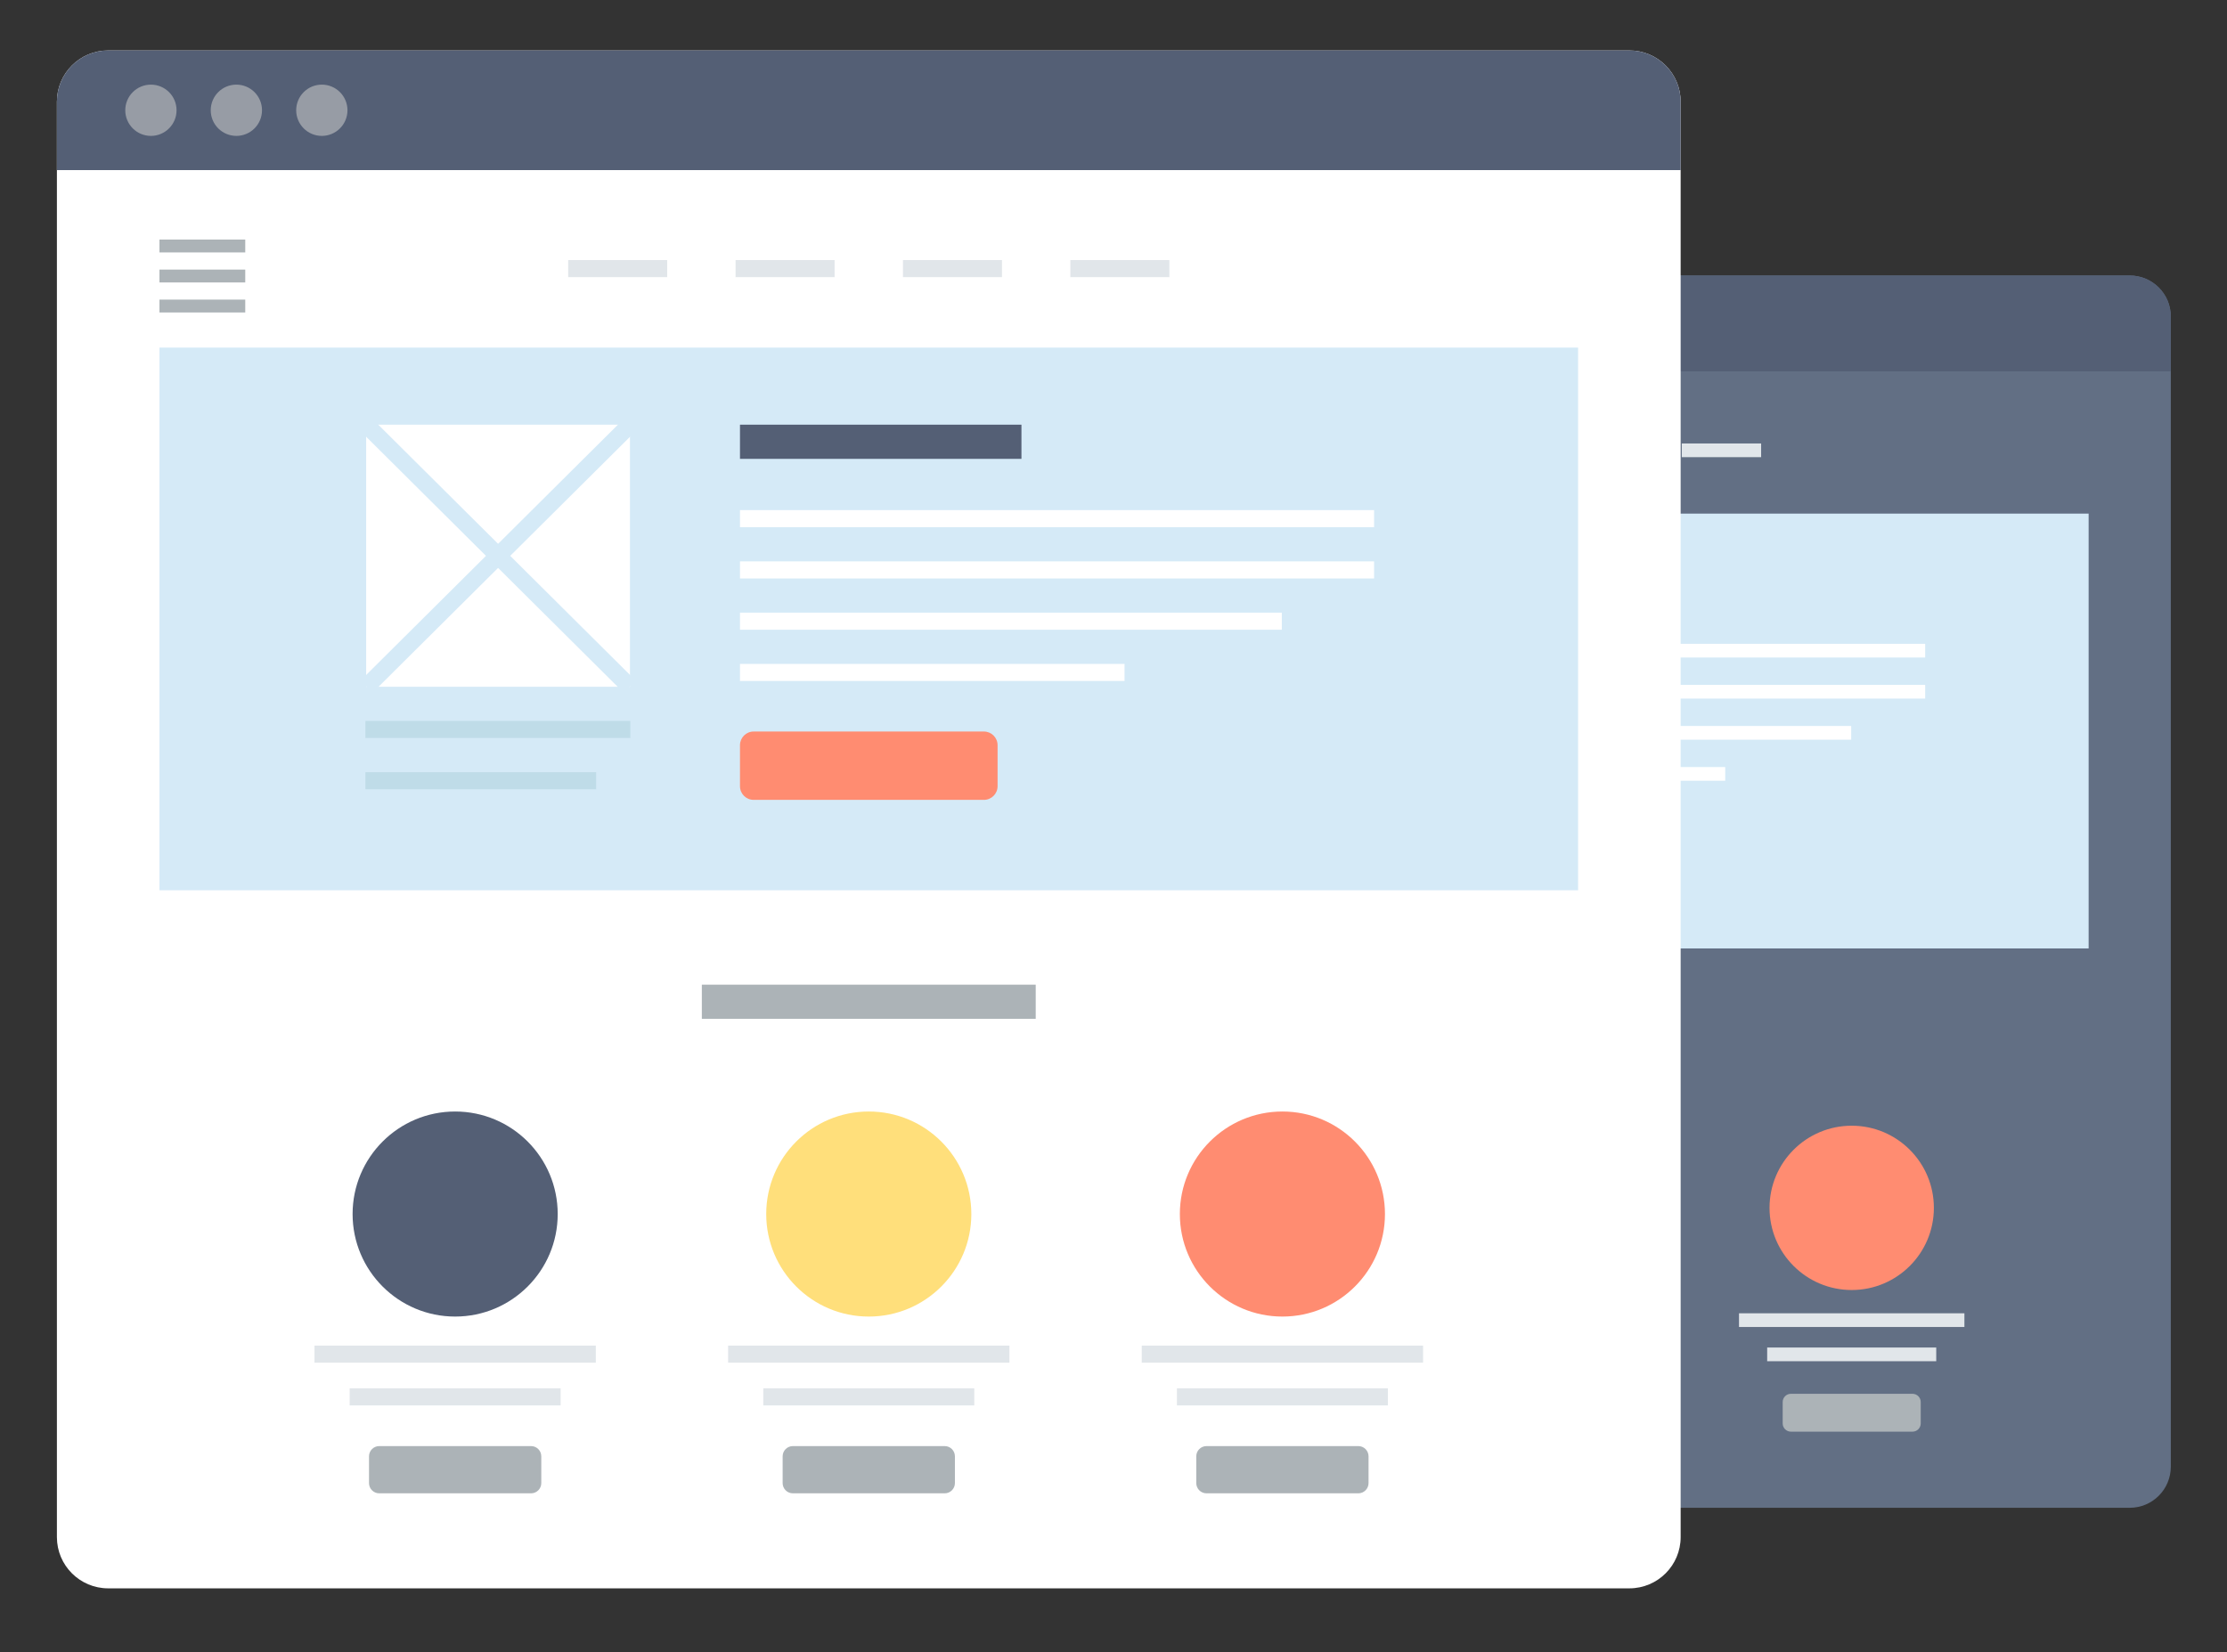 <?xml version="1.0" encoding="utf-8"?>
<!-- Generator: Adobe Illustrator 16.0.0, SVG Export Plug-In . SVG Version: 6.00 Build 0)  -->
<!DOCTYPE svg PUBLIC "-//W3C//DTD SVG 1.1//EN" "http://www.w3.org/Graphics/SVG/1.1/DTD/svg11.dtd">
<svg version="1.1" id="_x31_" xmlns="http://www.w3.org/2000/svg" xmlns:xlink="http://www.w3.org/1999/xlink" x="0px" y="0px"
	 width="3257.349px" height="2417.516px" viewBox="0 0 3257.349 2417.516" enable-background="new 0 0 3257.349 2417.516"
	 xml:space="preserve">
<rect x="0" y="0" width="3257.349" height="2417.516" fill="#333333" stroke="none"/>
<g id="website_2_">
	<path fill="#626F84" d="M3115.063,2205.958h-1782.84c-33.19,0-60.096-26.904-60.096-60.096V463.183
		c0-33.19,26.906-60.096,60.096-60.096h1782.84c33.189,0,60.096,26.906,60.096,60.096v1682.68
		C3175.159,2179.054,3148.253,2205.958,3115.063,2205.958z"/>
	<rect x="1392.319" y="751.439" fill="#D5EAF7" width="1662.648" height="636.171"/>
	<rect x="1634.583" y="841.786" fill="#FFFFFF" width="309.179" height="307.232"/>
	<path fill="#545F75" d="M3175.159,543.311H1272.128v-80.127c0-33.19,26.906-60.096,60.096-60.096h1782.84
		c33.19,0,60.096,26.906,60.096,60.096V543.311z"/>
	<circle fill="#979CA5" cx="1382.304" cy="473.199" r="30.048"/>
	<circle fill="#979CA5" cx="1482.463" cy="473.199" r="30.048"/>
	<circle fill="#979CA5" cx="1582.622" cy="473.199" r="30.048"/>
	<rect x="2072.695" y="841.786" fill="#545F75" width="329.873" height="40.064"/>
	<rect x="2027.992" y="1498.261" fill="#ACB3B7" width="391.303" height="40.064"/>
	<rect x="2072.695" y="941.945" fill="#FFFFFF" width="743.173" height="20.032"/>
	<rect x="1871.347" y="648.812" fill="#E1E6EA" width="116.053" height="20.032"/>
	<rect x="2067.527" y="648.812" fill="#E1E6EA" width="116.053" height="20.032"/>
	<rect x="2263.708" y="648.812" fill="#E1E6EA" width="116.052" height="20.032"/>
	<rect x="2459.888" y="648.812" fill="#E1E6EA" width="116.053" height="20.032"/>
	<rect x="1392.319" y="624.773" fill="#ACB3B7" width="100.553" height="15.083"/>
	<rect x="1392.319" y="659.967" fill="#ACB3B7" width="100.553" height="15.083"/>
	<rect x="1392.319" y="695.16" fill="#ACB3B7" width="100.553" height="15.083"/>
	<rect x="2072.695" y="1002.041" fill="#FFFFFF" width="743.173" height="20.032"/>
	<rect x="2072.695" y="1062.137" fill="#FFFFFF" width="635" height="20.032"/>
	<rect x="2072.695" y="1122.232" fill="#FFFFFF" width="450.706" height="20.031"/>
	<rect x="1633.709" y="1189.082" fill="#BFDCE8" width="310.485" height="20.032"/>
	<rect x="1633.709" y="1249.178" fill="#BFDCE8" width="270.421" height="20.032"/>
	<rect x="2058.791" y="1921.404" fill="#E1E6EA" width="329.705" height="20.031"/>
	<path fill="#FF8C71" d="M2358.567,1201.502H2088.72c-8.851,0-16.024,7.175-16.024,16.026v48.077c0,8.85,7.174,16.025,16.024,16.025
		h269.848c8.851,0,16.025-7.175,16.025-16.025v-48.077C2374.593,1208.677,2367.418,1201.502,2358.567,1201.502z"/>
	<path fill="#ACB3B7" d="M2312.579,2039.187h-177.87c-6.638,0-12.02,5.383-12.02,12.02v31.346c0,6.639,5.382,12.02,12.02,12.02
		h177.87c6.639,0,12.019-5.381,12.019-12.02v-31.346C2324.598,2044.57,2319.218,2039.187,2312.579,2039.187z"/>
	<path fill="#ACB3B7" d="M1827.808,2039.187h-177.871c-6.638,0-12.02,5.383-12.02,12.02v31.346c0,6.639,5.382,12.02,12.02,12.02
		h177.871c6.638,0,12.018-5.381,12.018-12.02v-31.346C1839.825,2044.57,1834.445,2039.187,1827.808,2039.187z"/>
	<path fill="#ACB3B7" d="M2797.351,2039.187h-177.871c-6.638,0-12.018,5.383-12.018,12.02v31.346c0,6.639,5.38,12.02,12.018,12.02
		h177.871c6.639,0,12.02-5.381,12.02-12.02v-31.346C2809.37,2044.57,2803.989,2039.187,2797.351,2039.187z"/>
	<circle fill="#FFDF7B" cx="2223.644" cy="1767.16" r="120.191"/>
	<rect x="2543.563" y="1921.404" fill="#E1E6EA" width="329.704" height="20.031"/>
	<circle fill="#FF8C71" cx="2708.415" cy="1767.16" r="120.191"/>
	<rect x="1574.02" y="1921.404" fill="#E1E6EA" width="329.704" height="20.031"/>
	<rect x="2100.005" y="1971.484" fill="#E1E6EA" width="247.277" height="20.033"/>
	<rect x="2584.776" y="1971.484" fill="#E1E6EA" width="247.279" height="20.033"/>
	<rect x="1615.232" y="1971.484" fill="#E1E6EA" width="247.278" height="20.033"/>
	<circle fill="#545F75" cx="1738.872" cy="1767.16" r="120.192"/>
	
		<rect x="1779.156" y="777.466" transform="matrix(0.705 0.709 -0.709 0.705 1234.139 -975.36)" fill="#D5EAF7" width="20.032" height="435.871"/>
	
		<rect x="1571.237" y="985.386" transform="matrix(0.709 0.705 -0.705 0.709 1221.675 -971.807)" fill="#D5EAF7" width="435.871" height="20.032"/>
</g>
<g id="website_3_">
	<path fill="#FFFFFF" d="M2383.229,2323.82h-2225c-41.421,0-75-33.578-75-75v-2100c0-41.421,33.579-75,75-75h2225
		c41.421,0,75,33.579,75,75v2100C2458.229,2290.242,2424.65,2323.82,2383.229,2323.82z"/>
	<rect x="233.229" y="508.565" fill="#D5EAF7" width="2075" height="793.949"/>
	<rect x="535.577" y="621.32" fill="#FFFFFF" width="385.858" height="383.429"/>
	<path fill="#545F75" d="M2458.229,248.82h-2375v-100c0-41.421,33.579-75,75-75h2225c41.422,0,75,33.579,75,75V248.82z"/>
	<circle fill="#979CA5" cx="220.729" cy="161.32" r="37.5"/>
	<circle fill="#979CA5" cx="345.729" cy="161.32" r="37.5"/>
	<circle fill="#979CA5" cx="470.729" cy="161.32" r="37.5"/>
	<rect x="1082.344" y="621.32" fill="#545F75" width="411.687" height="50"/>
	<rect x="1026.555" y="1440.607" fill="#ACB3B7" width="488.35" height="50"/>
	<rect x="1082.344" y="746.32" fill="#FFFFFF" width="927.487" height="25"/>
	<rect x="831.061" y="380.487" fill="#E1E6EA" width="144.834" height="25"/>
	<rect x="1075.895" y="380.487" fill="#E1E6EA" width="144.834" height="25"/>
	<rect x="1320.729" y="380.487" fill="#E1E6EA" width="144.834" height="25"/>
	<rect x="1565.563" y="380.487" fill="#E1E6EA" width="144.835" height="25"/>
	<rect x="233.229" y="350.487" fill="#ACB3B7" width="125.49" height="18.824"/>
	<rect x="233.229" y="394.409" fill="#ACB3B7" width="125.49" height="18.823"/>
	<rect x="233.229" y="438.33" fill="#ACB3B7" width="125.49" height="18.823"/>
	<rect x="1082.344" y="821.32" fill="#FFFFFF" width="927.487" height="25"/>
	<rect x="1082.344" y="896.32" fill="#FFFFFF" width="792.487" height="25"/>
	<rect x="1082.344" y="971.32" fill="#FFFFFF" width="562.487" height="25"/>
	<rect x="534.486" y="1054.749" fill="#BFDCE8" width="387.487" height="25"/>
	<rect x="534.486" y="1129.749" fill="#BFDCE8" width="337.487" height="25"/>
	<rect x="1064.992" y="1968.693" fill="#E1E6EA" width="411.475" height="25"/>
	<path fill="#FF8C71" d="M1439.115,1070.249h-336.771c-11.045,0-20,8.954-20,20v60c0,11.045,8.955,20,20,20h336.771
		c11.046,0,20-8.955,20-20v-60C1459.115,1079.203,1450.161,1070.249,1439.115,1070.249z"/>
	<path fill="#ACB3B7" d="M1381.722,2115.689h-221.984c-8.284,0-15,6.715-15,15v39.119c0,8.285,6.716,15,15,15h221.984
		c8.284,0,15-6.715,15-15v-39.119C1396.722,2122.404,1390.006,2115.689,1381.722,2115.689z"/>
	<path fill="#ACB3B7" d="M776.722,2115.689H554.737c-8.284,0-15,6.715-15,15v39.119c0,8.285,6.716,15,15,15h221.984
		c8.284,0,15-6.715,15-15v-39.119C791.722,2122.404,785.006,2115.689,776.722,2115.689z"/>
	<path fill="#ACB3B7" d="M1986.722,2115.689h-221.984c-8.284,0-15,6.715-15,15v39.119c0,8.285,6.716,15,15,15h221.984
		c8.284,0,15-6.715,15-15v-39.119C2001.722,2122.404,1995.006,2115.689,1986.722,2115.689z"/>
	<circle fill="#FFDF7B" cx="1270.729" cy="1776.193" r="150"/>
	<rect x="1669.992" y="1968.693" fill="#E1E6EA" width="411.475" height="25"/>
	<circle fill="#FF8C71" cx="1875.729" cy="1776.193" r="150"/>
	<rect x="459.992" y="1968.693" fill="#E1E6EA" width="411.475" height="25"/>
	<rect x="1116.427" y="2031.193" fill="#E1E6EA" width="308.605" height="25"/>
	<rect x="1721.427" y="2031.193" fill="#E1E6EA" width="308.605" height="25"/>
	<rect x="511.427" y="2031.193" fill="#E1E6EA" width="308.605" height="25"/>
	<circle fill="#545F75" cx="665.729" cy="1776.193" r="150"/>
	
		<rect x="716.005" y="541.049" transform="matrix(0.705 0.709 -0.709 0.705 791.738 -276.803)" fill="#D5EAF7" width="25.001" height="543.971"/>
	
		<rect x="456.52" y="800.534" transform="matrix(0.709 0.705 -0.705 0.709 784.831 -277.182)" fill="#D5EAF7" width="543.971" height="25.001"/>
</g>
</svg>
